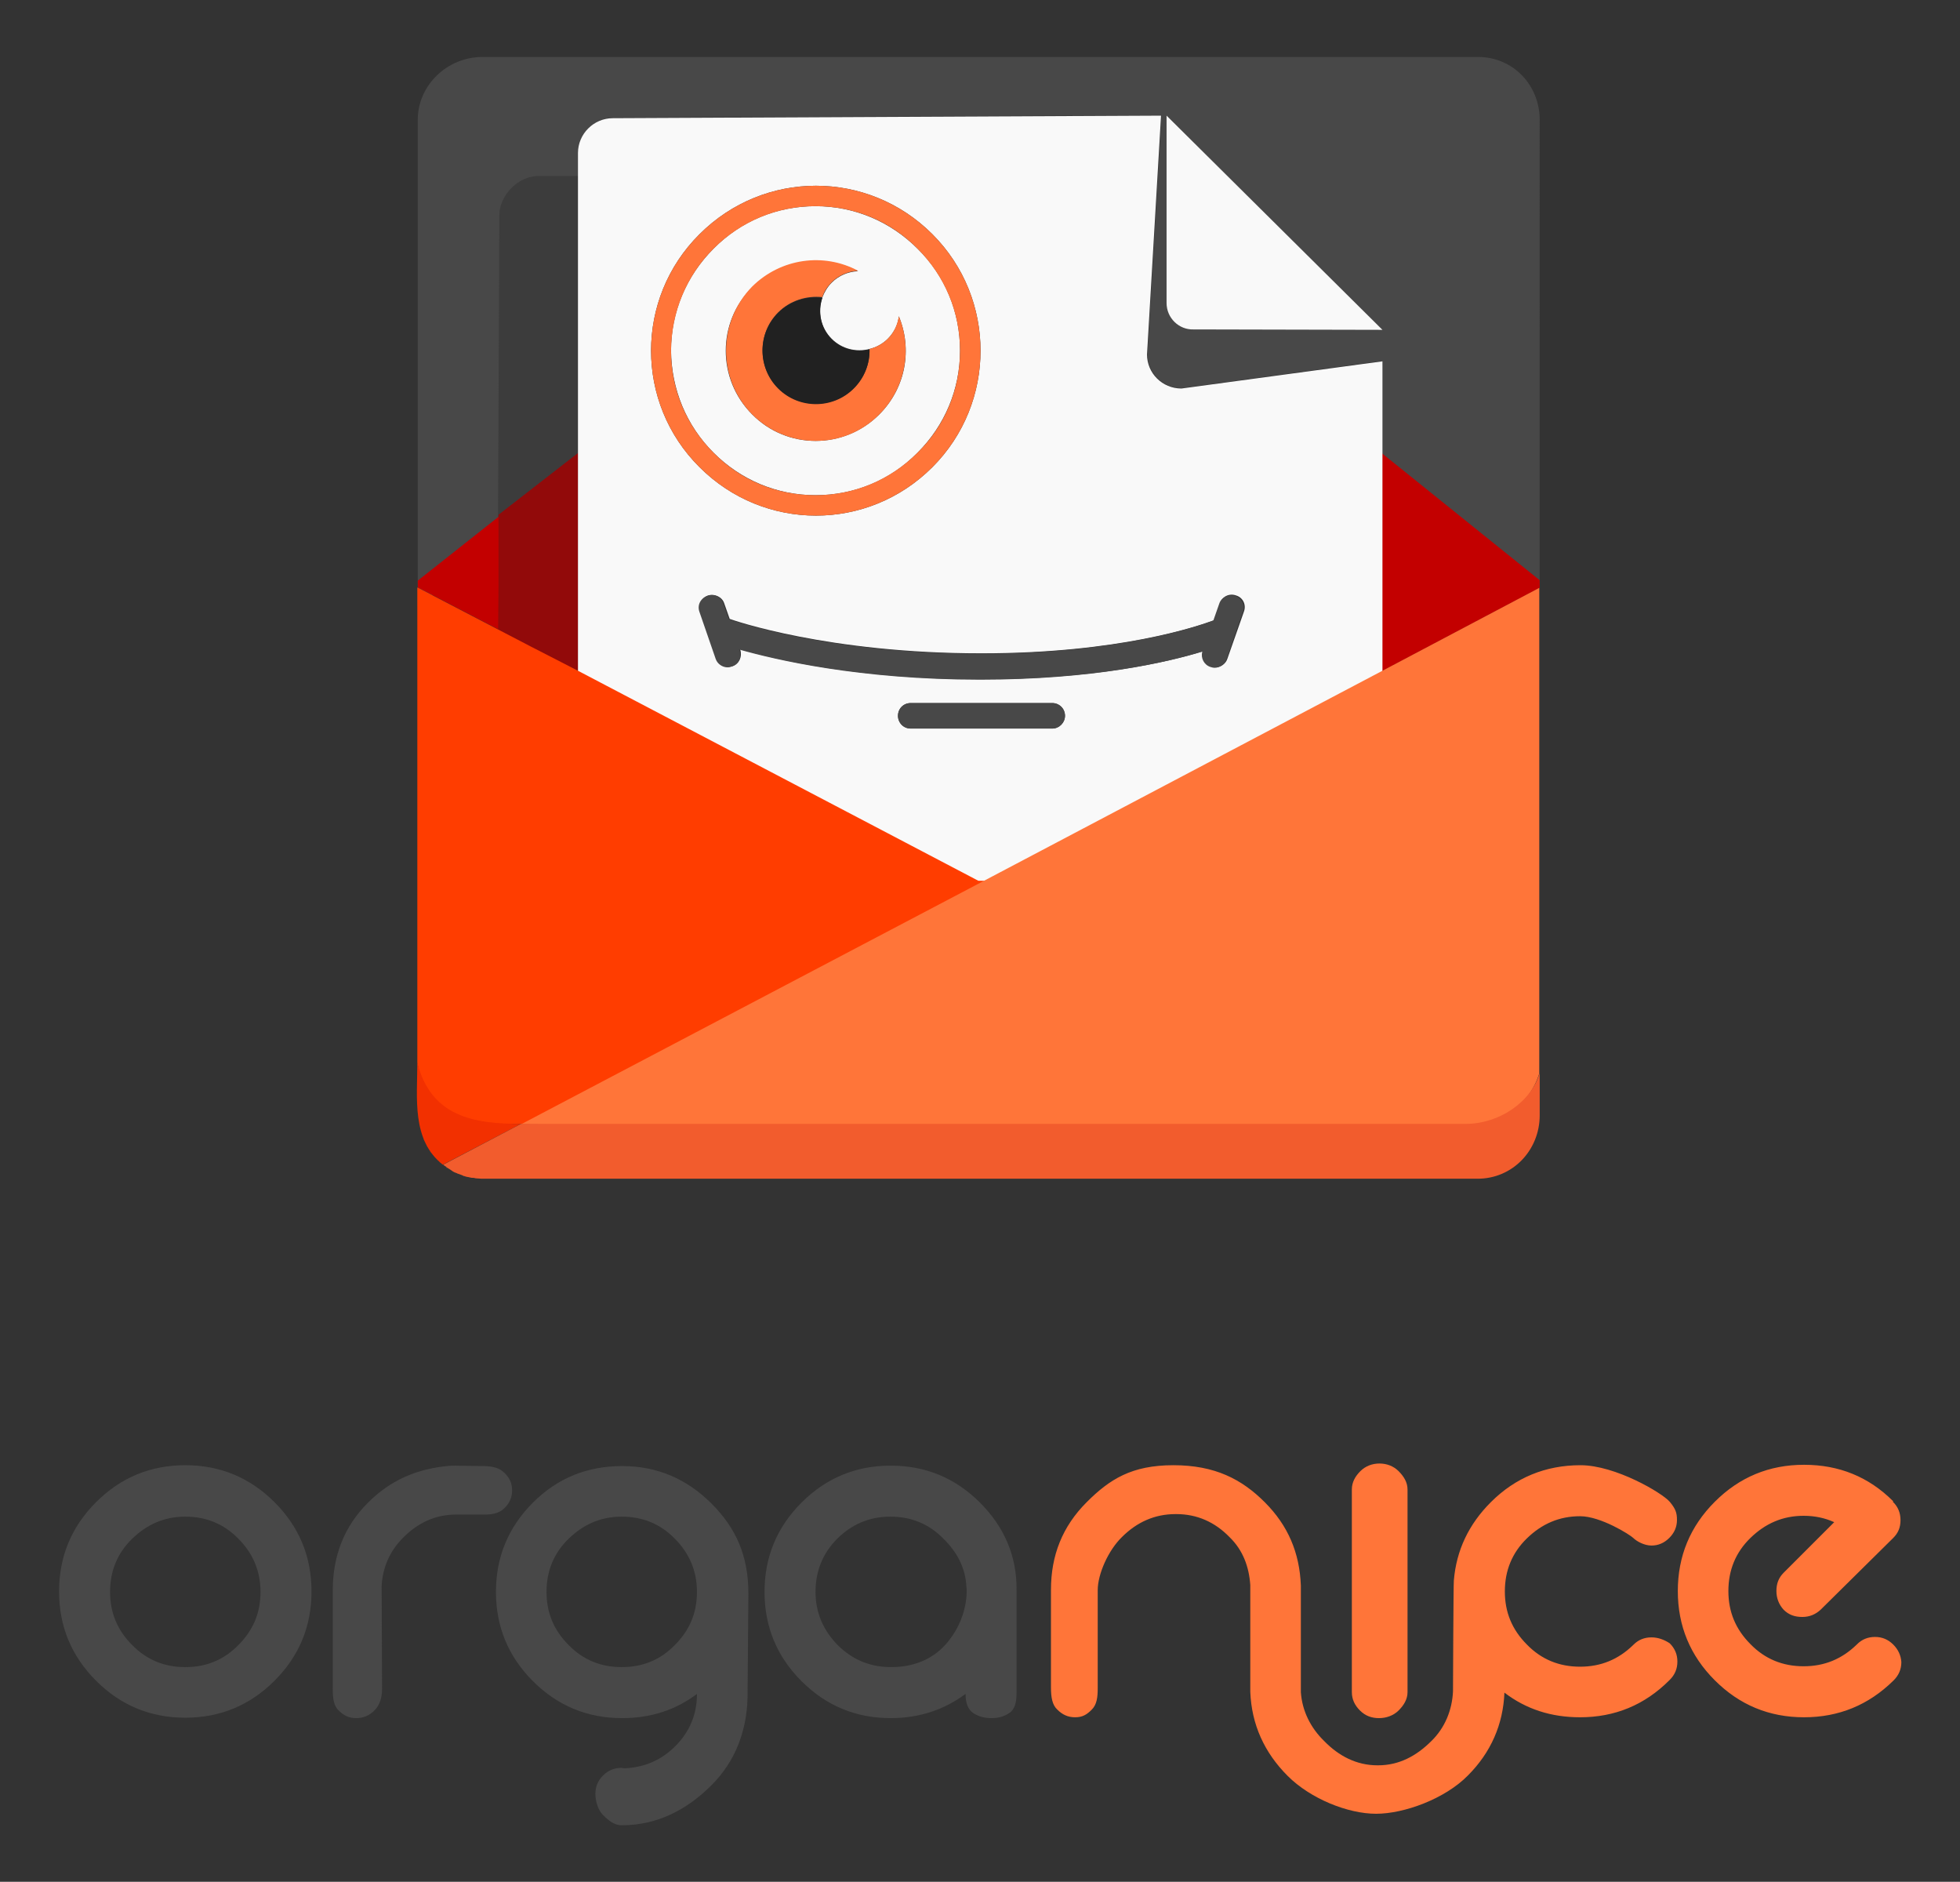<svg xmlns="http://www.w3.org/2000/svg" viewBox="0 0 461.2 442.7">
  <rect x="0" y="0" width="461.2" height="442.7" fill="#333333" stroke="none"/>
  <path fill="#484848" d="M120.3 50.7c0-4.5 3.7-8.2 8.2-8.2h7.6v-6.6c0-4.5 3.7-8.2 8.2-8.2l129-.6-3.3 56.2c0 4.5 3.7 8.1 8.1 8l47.2-6.4-.9 33.5 37.9 19.3V28.2c0-8.2-6.3-14.8-14.5-14.8H113.5c-8.2 0-15.2 6.6-15.2 14.8v114.4l21.2-15.8.8-76.1zm160.5 26.8c-3.5 0-6.3-2.8-6.3-6.2V27.2l50.7 50.4-44.4-.1z"/>
  <path fill="#C30000" d="M325.2 157.9l37.1-19.6v-1.8l-37.3-30z"/>
  <path fill="#3C3C3C" d="M138.1 41.4h-11.4c-4.9 0-9.2 4.7-9.2 9.2l-.3 69.3v5.5l20.4-13.2.5-70.8z"/>
  <path fill="#C30000" d="M119.3 149.1V119.9v.1l-21 16.6v1.6l26.7 13.9z"/>
  <path fill="#920A0A" d="M136.1 106.5l-18.8 14.6v16.7l-.1 11.3 6.6 3.2 12.3 5.5z"/>
  <path fill="#F9F9F9" d="M167.9 106.5c6.4 6.4 14.9 10 24 10s17.6-3.5 24-10c6.4-6.4 10-14.9 10-24s-3.5-17.6-10-24c-6.4-6.4-14.9-10-24-10s-17.6 3.5-24 10c-6.4 6.4-10 14.9-10 24 .1 9.1 3.6 17.6 10 24zm34-42.7c-2.3.1-4.5 1-6.2 2.7-1 1-1.7 2.2-2.2 3.5-1.2 3.3-.4 7.1 2.2 9.7 2.4 2.4 5.8 3.2 8.9 2.4 1.6-.4 3.1-1.2 4.3-2.4 1.5-1.5 2.4-3.4 2.6-5.3 3.2 7.7 1.7 16.8-4.6 23.1-8.3 8.3-21.7 8.3-29.9 0-8.3-8.3-8.3-21.7 0-29.9 6.8-6.8 16.9-8 24.9-3.8z"/>
  <path fill="#F9F9F9" d="M325.3 106.5V85L278 91.4c-4.5 0-8.1-3.6-8.1-8l3.3-56.2-129 .6c-4.5 0-8.2 3.7-8.2 8.2v122.1l94.2 49.4.6.3 94.5-49.7v-51.6zM164.6 55.1c7.6-7.6 17.5-11.4 27.4-11.4 9.9 0 19.8 3.8 27.4 11.4 15.1 15.1 15.1 39.7 0 54.8-7.6 7.6-17.5 11.4-27.4 11.4-9.9 0-19.8-3.8-27.4-11.4-15.2-15.1-15.2-39.7 0-54.8zm83 116.3h-33.3c-1.7 0-3-1.4-3-3 0-1.7 1.3-3 3-3h33.3c1.7 0 3 1.3 3 3 0 1.6-1.4 3-3 3zm41.2-16.4c-.4 1.2-1.6 2-2.8 2-.3 0-.7-.1-1-.2-1.5-.5-2.3-2.1-1.9-3.6-8.3 2.6-25.7 6.6-52.3 6.6-28.4 0-48.2-4.6-56.7-7.1l.1.2c.5 1.6-.3 3.3-1.8 3.8-.3.1-.7.2-1 .2-1.2 0-2.4-.8-2.8-2l-3.8-11c-.5-1.6.3-3.3 1.8-3.8s3.3.3 3.8 1.8l1.3 3.7c.8.3 23.1 8.1 59.2 8.1 32.5 0 51-6.4 54.8-7.8l1.4-4c.5-1.6 2.2-2.4 3.8-1.8 1.6.5 2.4 2.2 1.8 3.8l-3.9 11.1z"/>
  <path fill="#FF3D00" d="M101.7 271.5c-.2-.3-.5-.6-.7-.9.3.3.5.6.7.9zM104.2 274c-.3-.3-.6-.5-.9-.8.3.2.6.5.9.8zM103 272.9c-.4-.4-.7-.7-1-1.1.3.4.7.8 1 1.1zM100.8 270.1c-.2-.3-.3-.6-.5-.9.1.3.3.6.5.9zM99 265.6c-.1-.4-.1-.7-.2-1.1.1.4.1.8.2 1.1zM99.4 267.2l-.3-.9.3.9zM98.7 264c-.1-.5-.1-1.1-.1-1.6 0 .6.1 1.1.1 1.6zM100 268.7c-.1-.3-.3-.6-.4-.9.2.3.3.6.4.9zM115.2 264.4h30.4l108.2-56.9-23.6-.3-94.2-49.4-11.1-5.7-26.7-13.9V250c1.6 9.2 8.5 14.4 17 14.4z"/>
  <path fill="#FF7539" d="M112.1 277.2c-.2 0-.3 0-.4-.1.1.1.2.1.4.1zM230.8 207.6l-108.2 56.9 222.2 1.5c7.8 0 15.4-6.6 17.4-13.5V138.3l-37.1 19.6-94.3 49.7zM108 276.2c-.2-.1-.3-.1-.5-.2.2.1.4.2.5.2zM109.3 276.7c-.2 0-.3-.1-.5-.2.2.1.4.1.5.2zM110.7 277c-.2 0-.3-.1-.5-.1.2 0 .3.1.5.1zM106.7 275.6c-.1-.1-.2-.1-.3-.2.1.1.2.2.3.2zM105.2 274.8c-.1-.1-.2-.1-.2-.2.1 0 .1.1.2.2z"/>
  <path fill="#F9F9F9" d="M274.5 27.2v44.1c0 3.5 2.9 6.3 6.3 6.2l44.5.1-50.8-50.4z"/>
  <path fill="#484848" d="M247.6 165.4h-33.3c-1.7 0-3 1.3-3 3s1.3 3 3 3h33.3c1.7 0 3-1.4 3-3 0-1.7-1.4-3-3-3zM290.7 140.2c-1.6-.5-3.3.3-3.8 1.8l-1.4 4c-3.8 1.4-22.3 7.8-54.8 7.8-36 0-58.3-7.8-59.2-8.1l-1.3-3.7c-.5-1.6-2.2-2.4-3.8-1.8s-2.4 2.2-1.8 3.8l3.8 11c.4 1.2 1.6 2 2.8 2 .3 0 .7-.1 1-.2 1.6-.5 2.4-2.2 1.8-3.8l-.1-.2c8.5 2.4 28.3 7.1 56.7 7.1 26.6 0 44-4.1 52.3-6.6-.4 1.5.4 3.1 1.9 3.6.3.1.7.2 1 .2 1.2 0 2.4-.8 2.8-2l3.8-11c.7-1.6-.1-3.3-1.7-3.9z"/>
  <path fill="#F23000" d="M122.6 264.4c-11.1 0-21.2-1.7-24.4-14.4 0 8.3-1.4 18.2 6 24l18.4-9.6z"/>
  <path fill="#F25C2D" d="M362.3 262.4v-10c-2 6.9-9.6 12-17.4 12H122.6l-18.3 9.6c.2.2.5.4.7.5l.2.2c.4.2.8.5 1.1.7.1.1.2.1.3.2.3.2.6.3.9.4.1.1.3.1.5.2.3.1.5.2.8.3.2.1.3.1.5.2.3.1.6.2.8.2.2 0 .3.1.5.1.3.1.6.1.9.1.1 0 .3.1.4.1.5 0 .9.1 1.4.1h234.2c8.4.1 14.8-6.7 14.8-14.9z"/>
  <path fill="#FF7539" d="M164.6 109.9c7.6 7.6 17.5 11.4 27.4 11.4 9.9 0 19.8-3.8 27.4-11.4 15.1-15.1 15.1-39.7 0-54.8-7.6-7.6-17.5-11.4-27.4-11.4-9.9 0-19.8 3.8-27.4 11.4-15.2 15.1-15.2 39.7 0 54.8zm3.3-51.4c6.4-6.4 14.9-10 24-10s17.6 3.5 24 10c6.4 6.4 10 14.9 10 24s-3.5 17.6-10 24c-6.4 6.4-14.9 10-24 10s-17.6-3.5-24-10c-6.4-6.4-10-14.9-10-24 .1-9.1 3.6-17.6 10-24z"/>
  <path fill="#FF7539" d="M177 97.5c8.3 8.3 21.7 8.3 29.9 0 6.2-6.2 7.8-15.4 4.6-23.1-.3 2-1.1 3.8-2.6 5.3-1.2 1.2-2.7 2-4.3 2.4.1 3.3-1.1 6.7-3.7 9.2-4.9 4.9-12.9 4.9-17.8 0s-4.9-12.9 0-17.8c2.8-2.8 6.7-4 10.4-3.6.4-1.3 1.2-2.5 2.2-3.5 1.7-1.7 4-2.6 6.2-2.7-8-4.3-18.1-3-24.9 3.7-8.2 8.4-8.2 21.8 0 30.1z"/>
  <path fill="#212121" d="M183.1 73.6c-4.9 4.9-4.9 12.9 0 17.8s12.9 4.9 17.8 0c2.5-2.5 3.8-5.9 3.7-9.2-3.1.8-6.5 0-8.9-2.4-2.6-2.6-3.3-6.4-2.2-9.7-3.7-.5-7.6.7-10.4 3.5z"/>
  <g>
    <g fill="#FF7539">
      <path d="M324.5 404.2c1.7 0 3.4-.6 4.6-1.8 1.2-1.2 2.1-2.6 2.1-4.3v-47.7c0-1.7-.9-3.1-2.1-4.3-1.2-1.2-2.8-1.8-4.5-1.8s-3.3.6-4.5 1.8c-1.2 1.2-2 2.6-2 4.3v47.7c0 1.7.7 3.1 1.9 4.3 1.3 1.3 2.8 1.8 4.5 1.8z"/>
      <path d="M388.6 385.2c-1.7 0-3.1.6-4.2 1.7l-.1.1c-3.5 3.4-7.6 5.1-12.5 5.1s-9.1-1.7-12.5-5.2c-3.5-3.5-5.2-7.6-5.2-12.5s1.7-9.1 5.2-12.5c3.5-3.4 7.6-5.2 12.5-5.2s11.8 4.4 12.5 5.1c.8.8 2.6 1.8 4.3 1.8 1.6 0 3-.6 4.2-1.8 1.2-1.2 1.8-2.6 1.8-4.2 0-1.7-.3-2.6-1.7-4.3-1.8-2.1-12.8-8.6-21-8.6s-15.3 2.9-21.1 8.7c-5.2 5.2-8.1 11.3-8.7 18.4-.1.6-.2 25.8-.2 26.1-.2 4.4-1.9 8.6-5.1 11.7-3.5 3.5-7.6 5.7-12.5 5.7h-.2c-4.9 0-9.1-2.2-12.5-5.7-3.2-3.1-5.2-7.1-5.5-11.5V373c-.3-7.7-3-14.1-8.5-19.6-5.4-5.4-11.7-8.7-21.5-8.7s-15 3.3-20.4 8.7c-5.7 5.7-8.4 12.5-8.4 20.6v23c0 2.3.3 4.1 1.5 5.2 1.2 1.2 2.5 1.8 4.2 1.8 1.7 0 2.7-.6 3.9-1.8 1.2-1.2 1.4-2.9 1.4-5.1v-23c0-3.8 2.5-9.4 5.7-12.5 3.5-3.5 7.7-5.4 12.6-5.4h.2c4.9 0 9.1 1.9 12.5 5.4 3.2 3.1 4.6 7 4.9 11.3V398c.3 7.7 3.3 14.3 8.8 19.8 5.4 5.4 14.2 8.9 20.8 8.9 6.6 0 16.2-3.5 21.6-9 5.4-5.4 8.3-12 8.6-19.5 5.1 3.9 11 5.8 17.8 5.8 8.2 0 15.2-2.9 21-8.7l.1-.1c1.2-1.2 1.8-2.6 1.8-4.3 0-1.7-.6-3.1-1.8-4.3-1.2-.8-2.7-1.4-4.3-1.4zM445.5 386.9c-1.2-1.2-2.6-1.8-4.3-1.8-1.7 0-3.1.6-4.2 1.7l-.1.1c-3.5 3.4-7.6 5.1-12.5 5.1s-9.1-1.7-12.5-5.2c-3.5-3.5-5.2-7.6-5.2-12.5s1.7-9.1 5.2-12.5c3.5-3.4 7.6-5.2 12.5-5.2 2.6 0 5 .5 7.2 1.5L419.7 370c-1.2 1.2-1.7 2.6-1.7 4.3 0 1.7.6 3.2 1.7 4.4 1.2 1.2 2.6 1.7 4.4 1.7 1.7 0 3.1-.6 4.3-1.7l17.1-16.9c1.2-1.2 1.7-2.5 1.7-4.2 0-1.7-.6-3.1-1.7-4.2 0 0-.1 0-.1-.1l.1-.1c-5.8-5.8-12.8-8.6-21-8.6s-15.2 2.9-21 8.7c-5.8 5.8-8.7 12.8-8.7 21s2.9 15.2 8.7 21c5.8 5.8 12.8 8.7 21 8.7s15.2-2.9 21-8.6l.1-.1c1.2-1.2 1.8-2.6 1.8-4.3-.1-1.5-.7-2.9-1.9-4.1z"/>
    </g>
    <g fill="#484848">
      <path d="M43.6 344.7c-8.2 0-15.2 2.9-21 8.7-5.8 5.8-8.7 12.8-8.7 21s2.9 15.2 8.7 21c5.8 5.8 12.8 8.7 21 8.7s15.2-2.9 21-8.7c5.8-5.8 8.7-12.8 8.7-21s-2.9-15.2-8.7-21c-5.7-5.7-12.7-8.7-21-8.7zM56.1 387c-3.4 3.5-7.6 5.2-12.5 5.2s-9.1-1.7-12.5-5.2c-3.5-3.5-5.2-7.6-5.2-12.5s1.7-9.1 5.2-12.5c3.5-3.4 7.6-5.2 12.5-5.2s9.1 1.7 12.5 5.2c3.4 3.4 5.2 7.6 5.2 12.5s-1.7 9-5.2 12.5zM167.4 353.7c-5.8-5.8-12.8-8.8-21-8.8s-15.2 2.8-21 8.6c-5.8 5.8-8.7 12.8-8.7 21s2.9 15.2 8.7 21c5.8 5.8 12.8 8.7 21 8.7 6.7 0 12.6-1.9 17.6-5.7 0 4.8-1.7 8.9-5.1 12.3-3.3 3.3-7.3 5-11.9 5.2-.3 0-.6-.1-.8-.1-1.7 0-3.1.6-4.3 1.8-1.2 1.2-1.8 2.6-1.8 4.3 0 1.7.6 3.8 1.8 5 1.2 1.2 2.6 2.4 4.3 2.4h.2c8.2 0 15.2-3.6 21-9.4 5.6-5.6 8.3-12.7 8.5-20.6 0-.3.2-24.5.2-24.5 0-8.9-2.9-15.4-8.7-21.2zm-8.6 33.3c-3.4 3.5-7.6 5.2-12.5 5.2s-9.1-1.7-12.5-5.2c-3.5-3.5-5.2-7.6-5.2-12.5s1.7-9.1 5.2-12.5c3.5-3.4 7.6-5.2 12.5-5.2s9.1 1.7 12.5 5.2c3.4 3.4 5.2 7.6 5.2 12.5s-1.7 9-5.2 12.5zM230.6 353.5c-5.8-5.8-12.8-8.7-21-8.7s-15.2 2.9-21 8.7c-5.8 5.8-8.7 12.8-8.7 21s2.9 15.2 8.7 21c5.8 5.8 12.8 8.7 21 8.7 6.6 0 12.5-1.9 17.6-5.7 0 2.2.6 3.7 1.8 4.5 1.2.8 2.6 1.2 4.3 1.2s3-.4 4.2-1.2c1.2-.8 1.7-2.3 1.7-4.7v-24.2c.1-8-2.9-14.9-8.6-20.6zm-8.2 33.5c-3.3 3.6-7.8 5.2-12.7 5.2-4.9 0-9.1-1.7-12.6-5.2-3.4-3.5-5.2-7.6-5.2-12.5s1.7-9.1 5.1-12.5c3.4-3.4 7.6-5.2 12.5-5.2s9.1 1.7 12.5 5.2c3.2 3.1 5.2 6.9 5.4 11.3.1.3.7 7.4-5 13.7zM118.7 354.8c1.2-1.2 1.8-2.5 1.8-4.2 0-1.7-.6-2.9-1.8-4.1-1.2-1.2-2.9-1.6-5.1-1.6l-7.3-.1c-8.1.6-14.4 3.4-19.7 8.7-5.7 5.7-8.3 12.6-8.3 20.7v23c0 2.3.2 4.1 1.4 5.2 1.2 1.2 2.4 1.8 4.1 1.8 1.7 0 3.1-.6 4.3-1.8 1.2-1.2 1.8-2.9 1.8-5.1 0 0-.1-23.7-.1-24.1.2-4.4 1.9-8.3 5.1-11.5 3.5-3.5 7.6-5.4 12.5-5.4h6.2c2.1.1 3.9-.3 5.1-1.5z"/>
    </g>
  </g>
</svg>
